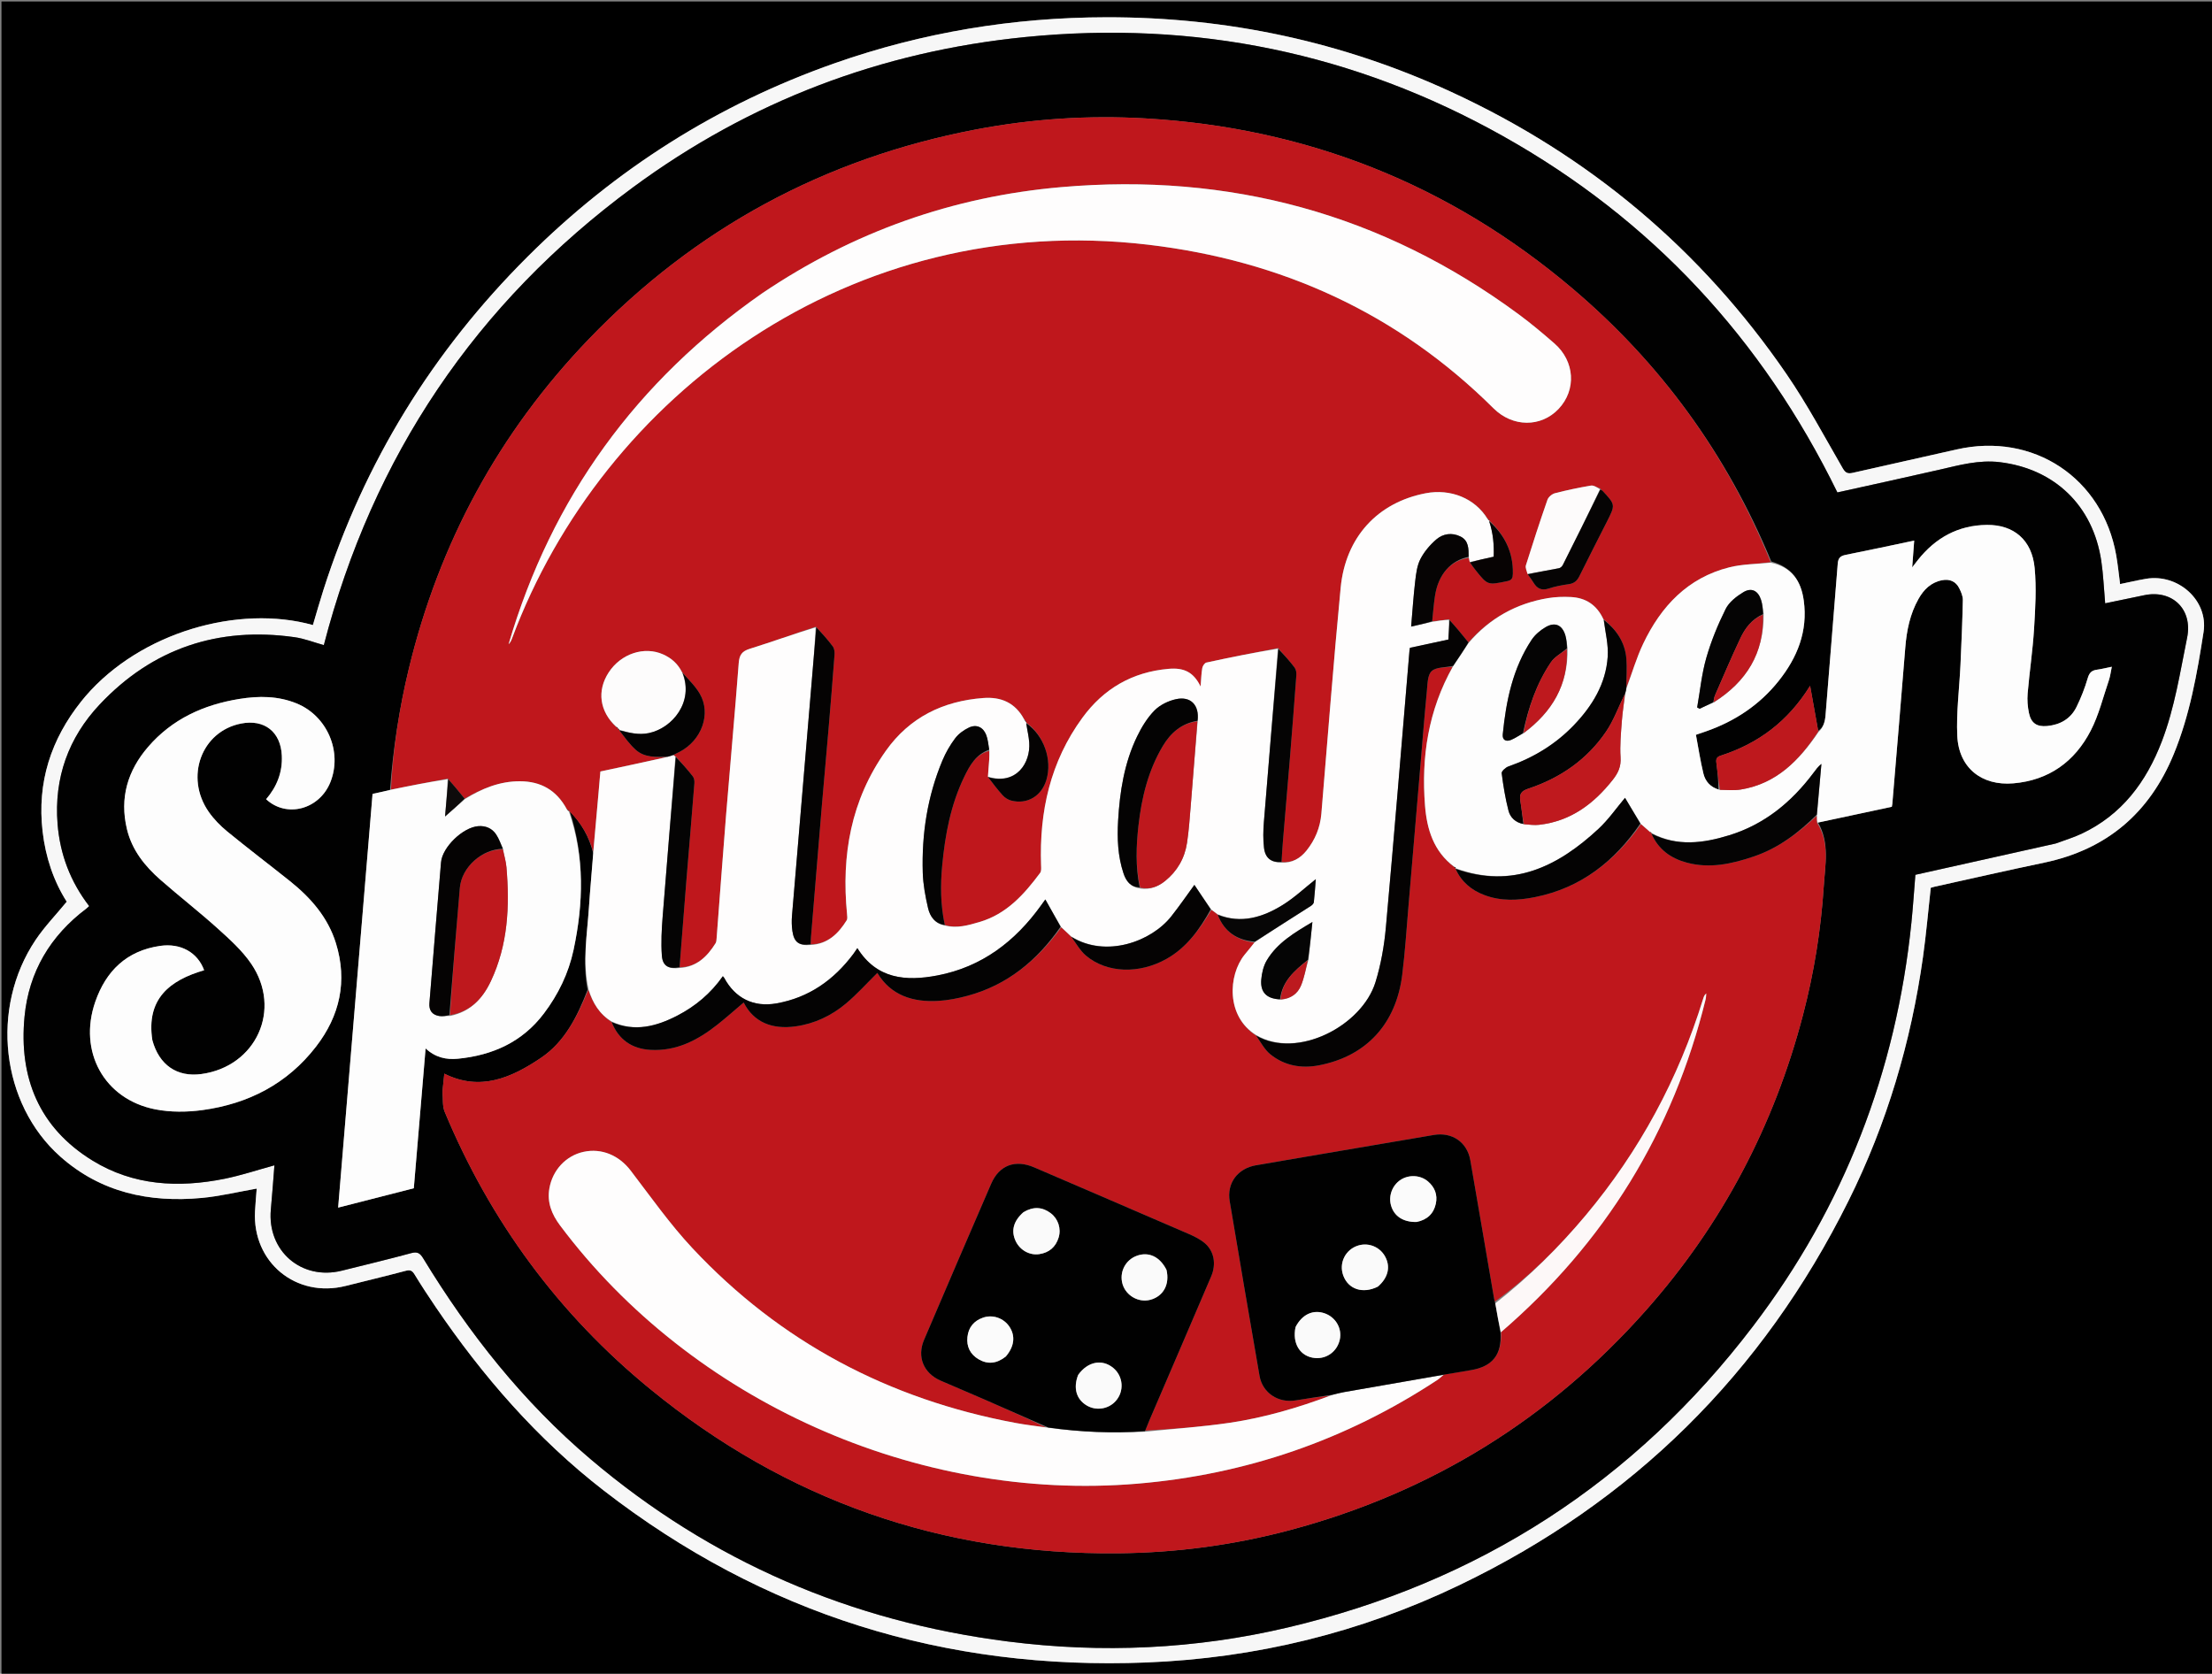 <svg version="1.1" id="Layer_1" xmlns="http://www.w3.org/2000/svg" xmlns:xlink="http://www.w3.org/1999/xlink" x="0px" y="0px"
	 width="100%" viewBox="0 0 1500 1135" enable-background="new 0 0 1500 1135" xml:space="preserve">
<rect x="0" y="0" width="1500" height="1135" fill="#808080" stroke="none"/>
<path fill="#000000" opacity="1" stroke="none" 
	d="
M1,408 
	C1,272 1,136.5 1,1 
	C501,1 1001,1 1501,1 
	C1501,379.333 1501,757.667 1501,1136 
	C1001,1136 501,1136 1,1136 
	C1,893.5 1,651 1,408 
M57.825,472.32 
	C56.976,473.345 56.11,474.358 55.278,475.397 
	C34.543,501.312 25.034,530.578 28.887,563.832 
	C30.908,581.279 36.357,597.548 45.26,611.476 
	C37.925,620.402 30.214,628.361 24.139,637.416 
	C-6.822,683.56 0.628,748.553 40.893,784.323 
	C68.331,808.697 101.246,815.668 136.772,812.37 
	C149.237,811.213 161.531,808.215 174.079,806.026 
	C173.711,810.879 173.202,816.168 172.924,821.47 
	C171.116,856.05 200.799,880.457 234.364,872.041 
	C247.929,868.639 261.531,865.379 275.048,861.8 
	C277.979,861.024 279.429,861.466 281.037,864.097 
	C285.637,871.623 290.471,879.014 295.429,886.311 
	C327.374,933.327 364.351,975.893 409.395,1010.768 
	C517.74,1094.656 640.888,1132.834 777.526,1127.387 
	C851.618,1124.433 922.509,1107.135 989.401,1075.04 
	C1107.227,1018.507 1195.262,931.427 1253.468,814.4 
	C1279.495,762.071 1295.932,706.695 1304.03,648.862 
	C1306.196,633.391 1307.538,617.804 1309.284,602.039 
	C1310.081,601.811 1311.011,601.489 1311.966,601.279 
	C1336.676,595.834 1361.345,590.191 1386.111,585.011 
	C1428.611,576.12 1457.657,551.351 1474.064,511.396 
	C1484.977,484.821 1489.914,456.693 1494.275,428.591 
	C1497.605,407.131 1477,388.859 1455.326,392.49 
	C1449.447,393.475 1443.636,394.863 1437.677,396.091 
	C1436.784,389.373 1436.162,382.946 1435.051,376.605 
	C1425.838,324.065 1378.76,292.926 1326.761,304.808 
	C1303.389,310.149 1279.964,315.255 1256.592,320.596 
	C1253.265,321.357 1251.575,321.01 1249.602,317.595 
	C1237.203,296.132 1225.494,274.15 1211.504,253.747 
	C1153.452,169.088 1077.398,105.347 984.215,62.376 
	C910.093,28.194 832.04,11.585 750.349,11.709 
	C687.14,11.804 625.683,21.934 566.085,42.863 
	C486.707,70.736 417.336,114.67 357.779,174.064 
	C293.403,238.262 246.994,313.5 219.285,400.167 
	C216.771,408.028 214.542,415.981 212.186,423.874 
	C161.792,409.79 95.364,428.743 57.825,472.32 
z"/>
<path fill="#F7F7F7" opacity="1" stroke="none" 
	d="
M58.049,472.045 
	C95.364,428.743 161.792,409.79 212.186,423.874 
	C214.542,415.981 216.771,408.028 219.285,400.167 
	C246.994,313.5 293.403,238.262 357.779,174.064 
	C417.336,114.67 486.707,70.736 566.085,42.863 
	C625.683,21.934 687.14,11.804 750.349,11.709 
	C832.04,11.585 910.093,28.194 984.215,62.376 
	C1077.398,105.347 1153.452,169.088 1211.504,253.747 
	C1225.494,274.15 1237.203,296.132 1249.602,317.595 
	C1251.575,321.01 1253.265,321.357 1256.592,320.596 
	C1279.964,315.255 1303.389,310.149 1326.761,304.808 
	C1378.76,292.926 1425.838,324.065 1435.051,376.605 
	C1436.162,382.946 1436.784,389.373 1437.677,396.091 
	C1443.636,394.863 1449.447,393.475 1455.326,392.49 
	C1477,388.859 1497.605,407.131 1494.275,428.591 
	C1489.914,456.693 1484.977,484.821 1474.064,511.396 
	C1457.657,551.351 1428.611,576.12 1386.111,585.011 
	C1361.345,590.191 1336.676,595.834 1311.966,601.279 
	C1311.011,601.489 1310.081,601.811 1309.284,602.039 
	C1307.538,617.804 1306.196,633.391 1304.03,648.862 
	C1295.932,706.695 1279.495,762.071 1253.468,814.4 
	C1195.262,931.427 1107.227,1018.507 989.401,1075.04 
	C922.509,1107.135 851.618,1124.433 777.526,1127.387 
	C640.888,1132.834 517.74,1094.656 409.395,1010.768 
	C364.351,975.893 327.374,933.327 295.429,886.311 
	C290.471,879.014 285.637,871.623 281.037,864.097 
	C279.429,861.466 277.979,861.024 275.048,861.8 
	C261.531,865.379 247.929,868.639 234.364,872.041 
	C200.799,880.457 171.116,856.05 172.924,821.47 
	C173.202,816.168 173.711,810.879 174.079,806.026 
	C161.531,808.215 149.237,811.213 136.772,812.37 
	C101.246,815.668 68.331,808.697 40.893,784.323 
	C0.628,748.553 -6.822,683.56 24.139,637.416 
	C30.214,628.361 37.925,620.402 45.26,611.476 
	C36.357,597.548 30.908,581.279 28.887,563.832 
	C25.034,530.578 34.543,501.312 55.278,475.397 
	C56.11,474.358 56.976,473.345 58.049,472.045 
M1394.271,571.95 
	C1400.026,569.791 1405.959,568.011 1411.505,565.407 
	C1438.903,552.544 1455.486,530.215 1466.028,502.615 
	C1474.699,479.913 1478.329,456.003 1483.137,432.376 
	C1487.038,413.205 1473.069,399.585 1453.886,403.668 
	C1445.02,405.555 1436.135,407.358 1427.558,409.137 
	C1426.675,399.208 1426.305,389.714 1424.916,380.372 
	C1419.35,342.96 1393.35,317.895 1356.046,313.402 
	C1341.96,311.706 1328.635,315.429 1315.157,318.525 
	C1292.153,323.809 1269.082,328.799 1245.969,333.928 
	C1195.04,229.82 1119.941,148.787 1019.222,92.308 
	C918.506,35.831 810.218,13.667 695.347,25.115 
	C597.439,34.872 508.35,68.715 429.14,127.118 
	C322.548,205.71 252.763,309.544 219.593,437.478 
	C212.848,435.608 206.402,433.034 199.727,432.095 
	C147.962,424.815 103.402,439.68 67.564,477.767 
	C46.436,500.22 36.565,527.575 39.039,558.745 
	C40.674,579.335 47.755,597.94 60.483,614.46 
	C59.772,615.112 59.215,615.716 58.569,616.202 
	C34.094,634.601 19.542,659.099 16.639,689.422 
	C12.686,730.722 26.446,764.743 62.774,787.047 
	C90.49,804.064 121.011,805.649 152.142,799.396 
	C163.491,797.117 174.55,793.397 186.093,790.239 
	C185.309,800.025 184.616,810.096 183.676,820.143 
	C181.038,848.32 204.465,868.541 231.873,861.671 
	C247.529,857.746 263.243,854.036 278.81,849.789 
	C283.078,848.624 284.863,849.828 286.976,853.302 
	C317.994,904.305 354.727,950.687 400.359,989.41 
	C482.298,1058.942 577.059,1099.614 683.541,1113.157 
	C747.312,1121.268 810.676,1118.387 873.214,1103.658 
	C1002.727,1073.154 1108.322,1005.048 1188.915,899.141 
	C1250.457,818.269 1285.84,726.767 1296.169,625.639 
	C1297.265,614.904 1297.961,604.128 1298.854,593.232 
	C1300.769,592.807 1302.543,592.415 1304.317,592.019 
	C1334.038,585.389 1363.76,578.757 1394.271,571.95 
z"/>
<path fill="#010101" opacity="1" stroke="none" 
	d="
M1393.876,572.038 
	C1363.76,578.757 1334.038,585.389 1304.317,592.019 
	C1302.543,592.415 1300.769,592.807 1298.854,593.232 
	C1297.961,604.128 1297.265,614.904 1296.169,625.639 
	C1285.84,726.767 1250.457,818.269 1188.915,899.141 
	C1108.322,1005.048 1002.727,1073.154 873.214,1103.658 
	C810.676,1118.387 747.312,1121.268 683.541,1113.157 
	C577.059,1099.614 482.298,1058.942 400.359,989.41 
	C354.727,950.687 317.994,904.305 286.976,853.302 
	C284.863,849.828 283.078,848.624 278.81,849.789 
	C263.243,854.036 247.529,857.746 231.873,861.671 
	C204.465,868.541 181.038,848.32 183.676,820.143 
	C184.616,810.096 185.309,800.025 186.093,790.239 
	C174.55,793.397 163.491,797.117 152.142,799.396 
	C121.011,805.649 90.49,804.064 62.774,787.047 
	C26.446,764.743 12.686,730.722 16.639,689.422 
	C19.542,659.099 34.094,634.601 58.569,616.202 
	C59.215,615.716 59.772,615.112 60.483,614.46 
	C47.755,597.94 40.674,579.335 39.039,558.745 
	C36.565,527.575 46.436,500.22 67.564,477.767 
	C103.402,439.68 147.962,424.815 199.727,432.095 
	C206.402,433.034 212.848,435.608 219.593,437.478 
	C252.763,309.544 322.548,205.71 429.14,127.118 
	C508.35,68.715 597.439,34.872 695.347,25.115 
	C810.218,13.667 918.506,35.831 1019.222,92.308 
	C1119.941,148.787 1195.04,229.82 1245.969,333.928 
	C1269.082,328.799 1292.153,323.809 1315.157,318.525 
	C1328.635,315.429 1341.96,311.706 1356.046,313.402 
	C1393.35,317.895 1419.35,342.96 1424.916,380.372 
	C1426.305,389.714 1426.675,399.208 1427.558,409.137 
	C1436.135,407.358 1445.02,405.555 1453.886,403.668 
	C1473.069,399.585 1487.038,413.205 1483.137,432.376 
	C1478.329,456.003 1474.699,479.913 1466.028,502.615 
	C1455.486,530.215 1438.903,552.544 1411.505,565.407 
	C1405.959,568.011 1400.026,569.791 1393.876,572.038 
M1165.265,535.333 
	C1159.712,533.807 1156.378,529.755 1155.122,524.595 
	C1153.017,515.95 1151.7,507.112 1150.04,498.295 
	C1153.024,497.276 1154.898,496.647 1156.765,495.997 
	C1176.381,489.167 1193.135,478.087 1206.118,461.802 
	C1218.799,445.896 1226.021,428.13 1223.161,407.246 
	C1221.338,393.933 1215.063,384.567 1201.136,380.744 
	C1171.049,308.157 1126.132,246.273 1066.187,195.547 
	C982.669,124.874 885.96,86.634 776.821,80.302 
	C738.141,78.058 699.605,80.558 661.454,87.868 
	C558.999,107.5 471.494,154.852 399.242,230.005 
	C338.315,293.379 297.833,368.126 277.218,453.579 
	C270.727,480.484 266.573,507.769 264.468,535.799 
	C260.594,536.641 256.721,537.483 252.635,538.372 
	C244.858,631.874 237.101,725.127 229.299,818.925 
	C246.811,814.444 263.77,810.103 280.612,805.793 
	C283.293,774.01 285.92,742.862 288.61,710.966 
	C295.266,717.178 302.674,718.731 310.533,717.958 
	C334.08,715.643 354.227,706.597 368.82,687.286 
	C378.579,674.372 385.56,659.987 388.938,644.165 
	C395.676,612.602 396.507,581.135 386.364,550.187 
	C394.044,558.006 399.48,567.118 402.328,578.752 
	C401.328,591.018 400.174,603.274 399.362,615.553 
	C398.147,633.915 394.85,652.277 398.457,671.24 
	C391.527,689.179 383.083,706.48 366.703,717.485 
	C346.853,730.821 325.696,740.301 301.293,728.086 
	C300.972,731.182 300.591,734.789 300.227,738.398 
	C300.144,739.227 300.005,740.071 300.081,740.89 
	C300.493,745.284 299.941,750.099 301.568,753.999 
	C332.484,828.123 378.771,891.12 440.891,941.944 
	C533.074,1017.365 639.006,1054.503 758.258,1053.34 
	C797.92,1052.953 836.92,1047.739 875.196,1037.496 
	C970.501,1011.99 1050.928,962.226 1116.33,888.382 
	C1167.826,830.239 1203.022,763.321 1222.652,688.225 
	C1230.118,659.661 1234.811,630.58 1236.715,601.133 
	C1237.656,586.579 1240.834,571.548 1232.873,557.819 
	C1249.585,554.242 1266.298,550.666 1282.879,547.117 
	C1283.052,546.14 1283.177,545.66 1283.218,545.172 
	C1286.171,509.807 1289.193,474.449 1292.019,439.075 
	C1292.946,427.479 1295.227,416.336 1300.99,406.114 
	C1304.56,399.78 1309.405,394.967 1316.87,393.487 
	C1322.034,392.464 1326.26,394.214 1328.588,398.887 
	C1329.827,401.374 1331.096,404.242 1331.041,406.911 
	C1330.74,421.527 1330.114,436.138 1329.444,450.743 
	C1328.704,466.861 1326.528,483.029 1327.273,499.069 
	C1328.277,520.704 1343.824,533.041 1365.317,531.21 
	C1389.429,529.155 1406.921,516.464 1417.759,495.477 
	C1423.264,484.817 1426.158,472.795 1430.066,461.332 
	C1431.038,458.484 1431.365,455.416 1432.049,452.157 
	C1428.161,452.943 1425.084,453.73 1421.958,454.154 
	C1418.44,454.63 1416.797,456.201 1415.732,459.862 
	C1413.793,466.53 1411.217,473.093 1408.16,479.334 
	C1404.192,487.439 1397.109,491.508 1388.177,492.341 
	C1381.278,492.984 1377.346,490.479 1375.881,483.565 
	C1374.962,479.229 1374.61,474.604 1374.989,470.193 
	C1376.244,455.593 1378.437,441.062 1379.334,426.447 
	C1380.178,412.703 1381.028,398.773 1379.729,385.129 
	C1377.921,366.137 1365.542,355.775 1347.358,355.962 
	C1327.893,356.163 1312.502,364.676 1300.538,379.774 
	C1299.491,381.095 1298.477,382.44 1296.701,384.74 
	C1297.212,377.901 1297.618,372.464 1298.056,366.592 
	C1282.251,369.912 1266.983,373.221 1251.661,376.26 
	C1248.043,376.977 1246.51,378.322 1246.207,382.241 
	C1243.566,416.46 1240.625,450.656 1237.947,484.872 
	C1237.592,489.405 1236.532,493.323 1232.931,495.577 
	C1231.182,485.81 1229.432,476.043 1227.466,465.065 
	C1212.502,489.23 1192.265,504.243 1166.852,512.431 
	C1164.19,513.289 1163.573,514.637 1163.887,517.114 
	C1164.658,523.195 1165.316,529.289 1165.265,535.333 
M103.219,704.999 
	C99.046,677.452 114.938,664.78 138.425,657.961 
	C133.994,645.799 122.456,639.424 108.57,641.442 
	C85.888,644.738 71.849,658.424 64.59,679.381 
	C52.913,713.096 70.635,745.422 105.183,752.262 
	C115.58,754.32 126.857,754.22 137.41,752.772 
	C168.434,748.517 194.835,734.945 214.276,709.792 
	C230.485,688.82 235.723,665.303 227.805,639.655 
	C222.353,621.997 210.603,608.672 196.422,597.362 
	C182.363,586.149 168.033,575.27 154.122,563.878 
	C149.404,560.013 144.961,555.476 141.494,550.481 
	C125.134,526.913 136.644,495.926 163.435,490.666 
	C179.292,487.553 190.351,496.253 191.11,512.359 
	C191.646,523.726 187.737,533.505 180.456,541.982 
	C194.362,554.908 216.567,548.903 223.997,530.509 
	C232.333,509.872 221.93,485.505 201.144,477.018 
	C188.525,471.865 175.469,471.847 162.301,473.978 
	C138.057,477.9 116.713,487.605 100.422,506.507 
	C86.538,522.615 81.021,541.103 86.075,562.239 
	C89.488,576.514 98.204,587.327 108.86,596.674 
	C121.628,607.874 135.069,618.317 147.677,629.688 
	C155.799,637.014 164.2,644.562 170.304,653.495 
	C191.503,684.52 173.684,723.293 136.543,728.348 
	C120.086,730.588 107.858,722.268 103.219,704.999 
z"/>
<path fill="#BF171C" opacity="1" stroke="none" 
	d="
M265.107,535.435 
	C266.573,507.769 270.727,480.484 277.218,453.579 
	C297.833,368.126 338.315,293.379 399.242,230.005 
	C471.494,154.852 558.999,107.5 661.454,87.868 
	C699.605,80.558 738.141,78.058 776.821,80.302 
	C885.96,86.634 982.669,124.874 1066.187,195.547 
	C1126.132,246.273 1171.049,308.157 1200.696,381.161 
	C1191.063,382.56 1181.608,382.492 1172.729,384.719 
	C1144.496,391.803 1126.393,411.106 1114.296,436.487 
	C1109.682,446.169 1106.682,456.62 1102.871,466.199 
	C1102.859,459.425 1103.351,453.14 1102.89,446.926 
	C1102.049,435.612 1096.087,426.966 1087.244,419.738 
	C1082.766,410.087 1075.229,405.346 1065.138,404.86 
	C1060.041,404.614 1054.817,404.769 1049.792,405.601 
	C1028.216,409.176 1010.186,419.253 995.783,435.64 
	C991.429,430.246 987.226,425.145 982.611,419.935 
	C978.533,420.446 974.868,421.068 971.202,421.3 
	C971.816,415.32 972.236,409.699 973.08,404.144 
	C975.292,389.596 983.664,380.101 995.942,378.338 
	C996.267,379.463 996.483,380.281 996.815,381.43 
	C998.126,383.347 999.287,384.961 1000.523,386.516 
	C1008.842,396.979 1008.82,396.845 1022.057,394.102 
	C1025.296,393.431 1025.832,391.972 1025.894,389.051 
	C1026.203,374.478 1020.352,362.736 1009.937,353 
	C1009.994,352.997 1009.998,353.112 1009.869,352.861 
	C1009.479,352.331 1009.219,352.054 1008.679,351.607 
	C1000.25,337.953 983.725,331.235 966.739,334.501 
	C934.258,340.747 912.44,364.153 909.134,398.541 
	C904.227,449.582 900.33,500.721 896.041,551.821 
	C895.25,561.244 891.772,569.605 885.919,576.878 
	C881.685,582.139 876.145,585.348 869.041,584.513 
	C869.344,579.59 869.598,575.107 869.97,570.635 
	C871.513,552.068 873.134,533.508 874.648,514.939 
	C876.202,495.87 877.704,476.796 879.096,457.715 
	C879.218,456.042 878.831,453.93 877.855,452.652 
	C874.431,448.172 870.646,443.969 866.697,439.468 
	C850.276,442.576 834.14,445.81 818.062,449.311 
	C816.881,449.568 815.515,451.643 815.275,453.05 
	C814.626,456.85 814.539,460.746 814.154,465.538 
	C809.427,455.951 803.139,452.632 792.421,453.567 
	C767.905,455.706 748.476,466.927 734.001,486.727 
	C712.21,516.534 704.727,550.38 705.974,586.671 
	C706.035,588.431 706.269,590.675 705.357,591.902 
	C694.511,606.486 682.603,619.848 664.261,625.23 
	C656.573,627.486 648.896,629.748 640.685,627.265 
	C637.751,613.623 637.672,600.234 638.941,586.777 
	C640.9,566.006 644.709,545.682 653.889,526.739 
	C657.603,519.077 661.757,511.609 670.834,509.219 
	C670.901,511.484 670.929,513.306 670.808,515.117 
	C670.55,518.977 670.215,522.831 670.041,527.02 
	C673.405,531.374 676.479,535.542 679.952,539.345 
	C681.418,540.951 683.584,542.341 685.676,542.882 
	C696.581,545.704 706.288,539.886 709.589,528.848 
	C713.684,515.159 707.867,498.648 695.947,490.019 
	C695.983,490.015 695.973,490.088 695.976,489.76 
	C695.588,488.93 695.197,488.427 694.533,487.746 
	C688.455,476.36 678.625,472.455 666.794,473.348 
	C639.471,475.409 616.801,486.432 600.661,509.218 
	C577.045,542.558 570.482,579.972 574.396,619.868 
	C574.534,621.28 574.794,623.049 574.131,624.113 
	C568.46,633.221 561.253,640.236 549.71,640.361 
	C549.778,638.578 549.8,637.244 549.909,635.917 
	C552.336,606.409 554.741,576.898 557.219,547.394 
	C558.695,529.827 560.329,512.273 561.821,494.706 
	C563.256,477.802 564.649,460.893 565.915,443.975 
	C566.053,442.131 565.792,439.799 564.756,438.409 
	C561.292,433.759 557.391,429.434 553.231,424.963 
	C538.02,430.001 523.315,435.319 508.406,439.983 
	C503.124,441.635 501.363,444.138 500.944,449.644 
	C498.329,484.011 495.167,518.336 492.369,552.69 
	C490.1,580.567 488.092,608.465 485.943,636.352 
	C485.856,637.479 485.792,638.767 485.225,639.672 
	C479.527,648.777 472.343,655.793 460.814,655.927 
	C462.37,635.89 463.886,616.34 465.478,596.798 
	C467.261,574.934 469.14,553.079 470.875,531.212 
	C470.997,529.678 470.752,527.707 469.866,526.573 
	C466.201,521.879 462.224,517.428 458.065,512.746 
	C457.363,512.435 456.958,512.266 456.841,511.837 
	C458.33,511.026 459.557,510.522 460.731,509.916 
	C475.852,502.106 482.446,483.988 474.518,470.433 
	C471.401,465.104 466.718,460.69 462.487,455.674 
	C459.595,449.973 455.235,446.286 449.769,443.809 
	C436.965,438.008 421.089,443.246 412.768,455.99 
	C404.651,468.421 406.589,482.499 417.936,493.075 
	C418.393,493.584 418.743,493.783 419.057,493.983 
	C419.019,493.982 419.03,493.909 419.011,494.231 
	C419.354,494.696 419.717,494.839 420.045,494.987 
	C420.011,494.991 420.031,494.924 419.938,495.277 
	C423.502,499.878 426.801,504.517 430.902,508.283 
	C437.044,513.923 444.947,513.421 452.3,513.351 
	C437.043,516.79 422.115,519.977 407.133,523.176 
	C406.708,528.084 406.335,532.554 405.932,537.022 
	C404.71,550.604 403.476,564.186 402.247,577.767 
	C399.48,567.118 394.044,558.006 386.091,550.112 
	C385.819,550.037 385.948,550.165 385.868,549.834 
	C385.386,549.307 384.984,549.11 384.345,548.699 
	C377.431,535.752 366.673,529.835 352.528,529.799 
	C338.797,529.764 326.657,534.795 315.059,541.6 
	C311.282,536.89 307.662,532.482 303.627,527.971 
	C290.51,530.392 277.808,532.913 265.107,535.435 
M1036.217,389.724 
	C1037.443,391.499 1038.765,393.215 1039.874,395.061 
	C1042.317,399.124 1045.368,400.728 1050.257,399.094 
	C1054.642,397.628 1059.284,396.789 1063.879,396.133 
	C1067.419,395.627 1069.436,393.922 1070.986,390.782 
	C1077.095,378.403 1083.411,366.126 1089.651,353.812 
	C1095.49,342.29 1095.494,342.287 1086.764,332.912 
	C1086.318,332.433 1085.722,332.095 1084.816,331.051 
	C1082.798,330.42 1080.643,328.982 1078.788,329.299 
	C1070.613,330.696 1062.47,332.387 1054.444,334.468 
	C1052.449,334.985 1050.008,337.035 1049.348,338.93 
	C1044.218,353.657 1039.385,368.491 1034.732,383.377 
	C1034.212,385.041 1035.391,387.235 1036.217,389.724 
M516.566,199.074 
	C431.638,258.35 374.08,337.407 344.887,436.873 
	C346.104,435.707 346.749,434.204 347.321,432.673 
	C408.724,268.232 577.141,142.181 778.546,165.937 
	C868.968,176.602 947.78,212.336 1012.798,276.914 
	C1025.762,289.791 1044.982,289.931 1056.93,277.282 
	C1069.079,264.422 1067.978,245.031 1054.097,232.914 
	C1046.196,226.017 1038.131,219.252 1029.695,213.031 
	C937.342,144.921 833.641,117.001 719.719,126.891 
	C646.129,133.279 578.481,157.247 516.566,199.074 
z"/>
<path fill="#BF171C" opacity="1" stroke="none" 
	d="
M1232.112,557.925 
	C1240.834,571.548 1237.656,586.579 1236.715,601.133 
	C1234.811,630.58 1230.118,659.661 1222.652,688.225 
	C1203.022,763.321 1167.826,830.239 1116.33,888.382 
	C1050.928,962.226 970.501,1011.99 875.196,1037.496 
	C836.92,1047.739 797.92,1052.953 758.258,1053.34 
	C639.006,1054.503 533.074,1017.365 440.891,941.944 
	C378.771,891.12 332.484,828.123 301.568,753.999 
	C299.941,750.099 300.493,745.284 300.081,740.89 
	C300.005,740.071 300.144,739.227 300.227,738.398 
	C300.591,734.789 300.972,731.182 301.293,728.086 
	C325.696,740.301 346.853,730.821 366.703,717.485 
	C383.083,706.48 391.527,689.179 398.904,671.296 
	C401.991,680.289 406.598,687.806 414.773,693.124 
	C419.579,705.2 428.655,711.206 440.933,711.951 
	C458.576,713.021 473.215,705.358 486.568,694.784 
	C492.751,689.888 498.638,684.62 504.31,679.816 
	C511.075,693.242 523.586,698.266 539.584,696.007 
	C552.453,694.19 563.879,688.743 573.689,680.501 
	C581.229,674.168 587.855,666.746 594.937,659.76 
	C604.044,674.96 618.972,679.787 636.33,678.739 
	C642.914,678.341 649.544,677.042 655.932,675.329 
	C683.063,668.051 703.376,651.313 719.644,628.897 
	C722.07,631.027 724.2,633.011 726.446,635.297 
	C729.793,639.772 732.428,644.649 736.364,647.994 
	C750.523,660.027 772.672,660.648 791.138,650.197 
	C804.838,642.444 813.536,630.184 821.49,617.049 
	C823.078,618.078 824.37,619.033 825.763,620.351 
	C830.313,632.036 838.956,637.616 850.671,639.206 
	C848.363,642.193 846.079,644.817 843.907,647.53 
	C832.893,661.293 831.242,689.134 851.785,702.273 
	C854.974,706.817 857.505,711.777 861.46,714.974 
	C871.055,722.731 882.542,724.731 894.494,722.42 
	C926.552,716.223 946.742,694.355 950.889,660.97 
	C952.856,645.138 953.851,629.184 955.214,613.279 
	C957.841,582.626 960.412,551.969 963.014,521.315 
	C964.505,503.749 965.891,486.174 967.589,468.628 
	C968.044,463.922 967.993,457.683 970.847,455.092 
	C974.003,452.227 980.228,452.741 985.053,452.146 
	C968.498,481.729 963.741,513.38 966.329,546.307 
	C967.59,562.358 972.156,577.346 986.103,587.964 
	C986.531,588.49 986.853,588.71 987.122,588.922 
	C987.07,588.913 987.116,588.817 987.045,589.179 
	C991.058,598.106 997.835,603.668 1006.575,606.97 
	C1017.883,611.24 1029.438,610.67 1040.994,608.349 
	C1071.95,602.131 1094.847,584.216 1112.798,558.932 
	C1115.052,560.798 1117.023,562.522 1119.16,564.397 
	C1119.512,564.8 1119.758,564.958 1120.031,565.018 
	C1119.997,565.014 1120.004,564.946 1119.887,565.305 
	C1124.57,576.1 1133.022,582.065 1143.81,584.971 
	C1159.465,589.187 1174.521,585.82 1189.322,580.789 
	C1205.908,575.151 1219.546,564.898 1231.997,553.218 
	C1232.081,555.069 1232.097,556.497 1232.112,557.925 
M1013.701,882.663 
	C1013.528,882.022 1013.3,881.389 1013.188,880.737 
	C1007.815,849.444 1002.502,818.141 997.062,786.86 
	C994.912,774.496 984.654,767.546 972.248,769.669 
	C947.834,773.847 923.412,777.971 898.995,782.128 
	C883.263,784.806 867.532,787.483 851.806,790.196 
	C839.288,792.356 831.818,802.243 833.887,814.58 
	C840.513,854.091 847.265,893.582 854.126,933.053 
	C856.139,944.629 866.901,951.621 878.634,949.646 
	C886.651,948.296 894.707,947.18 902.144,946.498 
	C879.946,954.761 857.236,961.392 833.825,964.852 
	C814.773,967.667 795.493,968.939 776.575,970.144 
	C777.586,967.682 778.562,965.205 779.612,962.759 
	C793.527,930.346 807.5,897.958 821.34,865.513 
	C824.878,857.219 823.32,848.45 817.005,843.053 
	C813.796,840.311 809.757,838.367 805.831,836.666 
	C771.022,821.585 736.148,806.655 701.308,791.645 
	C688.524,786.138 677.637,790.063 672.15,802.72 
	C656.862,837.984 641.694,873.3 626.604,908.649 
	C621.695,920.151 626.318,931.23 637.814,936.239 
	C647.728,940.559 657.709,944.728 667.618,949.058 
	C681.933,955.314 696.21,961.655 709.596,968.104 
	C702.518,967.048 695.397,966.217 688.367,964.9 
	C602.758,948.865 529.208,910.184 469.576,846.473 
	C454.282,830.135 441.282,811.613 427.639,793.78 
	C419.811,783.548 408.042,778.417 395.689,781.121 
	C383.837,783.716 374.725,793.379 372.551,805.88 
	C370.9,815.374 374.115,823.433 379.766,830.985 
	C468.875,950.075 621.698,1018.649 771.132,1006.143 
	C844.882,999.971 912.813,976.531 974.692,935.806 
	C976.18,934.827 977.445,933.507 979.361,932.075 
	C985.429,931.093 991.503,930.144 997.564,929.123 
	C1012.11,926.673 1018.476,918.587 1017.938,903.205 
	C1088.257,842.848 1134.506,767.686 1156.619,677.689 
	C1156.936,676.398 1156.906,675.022 1157.039,673.686 
	C1155.773,674.735 1155.361,675.94 1154.986,677.157 
	C1138.258,731.474 1111.806,780.541 1075.317,824.123 
	C1056.98,846.023 1036.726,865.999 1013.701,882.663 
z"/>
<path fill="#FEFDFD" opacity="1" stroke="none" 
	d="
M851.773,701.887 
	C831.242,689.134 832.893,661.293 843.907,647.53 
	C846.079,644.817 848.363,642.193 850.866,638.921 
	C863.742,630.334 876.357,622.371 888.926,614.337 
	C889.796,613.781 890.831,612.752 890.931,611.848 
	C891.53,606.472 891.876,601.069 892.264,596.199 
	C884.791,602.101 877.78,608.772 869.722,613.748 
	C856.172,622.116 841.571,626.596 825.663,619.988 
	C824.37,619.033 823.078,618.078 821.328,616.743 
	C817.082,610.718 813.294,605.072 809.937,600.07 
	C805.209,606.537 799.969,614.19 794.232,621.45 
	C780.785,638.466 750.06,649.858 726.331,634.996 
	C724.2,633.011 722.07,631.027 719.507,628.577 
	C715.688,622.087 712.302,616.061 708.906,610.019 
	C709.272,609.816 708.896,609.906 708.716,610.144 
	C707.814,611.336 706.965,612.567 706.095,613.783 
	C688.47,638.39 665.819,655.75 635.565,661.506 
	C614.272,665.557 594.513,663.957 581.393,642.962 
	C580.469,644.311 579.67,645.569 578.782,646.759 
	C565.527,664.522 548.54,676.579 526.407,680.455 
	C510.947,683.163 498.479,676.874 491.084,663.094 
	C490.905,662.76 490.592,662.499 490.17,662.003 
	C481.994,673.675 471.551,682.396 459.29,688.732 
	C445.116,696.058 430.389,699.945 414.793,692.732 
	C406.598,687.806 401.991,680.289 399.148,671.017 
	C394.85,652.277 398.147,633.915 399.362,615.553 
	C400.174,603.274 401.328,591.018 402.288,578.26 
	C403.476,564.186 404.71,550.604 405.932,537.022 
	C406.335,532.554 406.708,528.084 407.133,523.176 
	C422.115,519.977 437.043,516.79 452.593,513.343 
	C454.328,512.754 455.44,512.425 456.553,512.097 
	C456.958,512.266 457.363,512.435 457.986,513.207 
	C455.241,549.624 452.181,585.431 449.385,621.258 
	C448.689,630.171 448.169,639.2 448.829,648.082 
	C449.354,655.154 453.474,657.32 460.808,656.419 
	C472.343,655.793 479.527,648.777 485.225,639.672 
	C485.792,638.767 485.856,637.479 485.943,636.352 
	C488.092,608.465 490.1,580.567 492.369,552.69 
	C495.167,518.336 498.329,484.011 500.944,449.644 
	C501.363,444.138 503.124,441.635 508.406,439.983 
	C523.315,435.319 538.02,430.001 553.126,425.414 
	C552.5,437.333 551.571,448.781 550.605,460.226 
	C546.081,513.801 541.526,567.373 537.065,620.953 
	C536.777,624.412 536.839,627.979 537.341,631.408 
	C538.458,639.046 541.891,641.499 549.706,640.813 
	C561.253,640.236 568.46,633.221 574.131,624.113 
	C574.794,623.049 574.534,621.28 574.396,619.868 
	C570.482,579.972 577.045,542.558 600.661,509.218 
	C616.801,486.432 639.471,475.409 666.794,473.348 
	C678.625,472.455 688.455,476.36 694.593,488.07 
	C695.276,489.078 695.624,489.583 695.973,490.088 
	C695.973,490.088 695.983,490.015 695.925,490.426 
	C696.581,495.072 697.645,499.284 697.946,503.549 
	C698.918,517.32 689.276,532.559 669.912,526.687 
	C670.215,522.831 670.55,518.977 670.808,515.117 
	C670.929,513.306 670.901,511.484 670.9,508.828 
	C670.185,504.754 669.936,501.351 668.743,498.32 
	C666.66,493.024 662.11,490.979 656.986,493.424 
	C653.507,495.085 650.014,497.613 647.722,500.653 
	C644.263,505.243 641.304,510.391 639.08,515.699 
	C628.894,539.999 624.972,565.532 625.744,591.731 
	C625.981,599.791 627.5,607.909 629.324,615.794 
	C630.668,621.602 634.12,626.427 640.766,627.626 
	C648.896,629.748 656.573,627.486 664.261,625.23 
	C682.603,619.848 694.511,606.486 705.357,591.902 
	C706.269,590.675 706.035,588.431 705.974,586.671 
	C704.727,550.38 712.21,516.534 734.001,486.727 
	C748.476,466.927 767.905,455.706 792.421,453.567 
	C803.139,452.632 809.427,455.951 814.154,465.538 
	C814.539,460.746 814.626,456.85 815.275,453.05 
	C815.515,451.643 816.881,449.568 818.062,449.311 
	C834.14,445.81 850.276,442.576 866.582,439.899 
	C863.508,479.538 860.188,518.55 857.055,557.578 
	C856.592,563.343 856.475,569.242 857.155,574.966 
	C857.99,582.003 862.145,585.038 869.046,584.958 
	C876.145,585.348 881.685,582.139 885.919,576.878 
	C891.772,569.605 895.25,561.244 896.041,551.821 
	C900.33,500.721 904.227,449.582 909.134,398.541 
	C912.44,364.153 934.258,340.747 966.739,334.501 
	C983.725,331.235 1000.25,337.953 1008.722,351.949 
	C1009.364,352.677 1009.681,352.895 1009.998,353.112 
	C1009.998,353.112 1009.994,352.997 1009.855,353.403 
	C1012.549,361.547 1013.207,369.521 1012.898,377.514 
	C1007.089,378.799 1001.894,379.949 996.7,381.099 
	C996.483,380.281 996.267,379.463 996.013,377.905 
	C995.888,371.944 995.955,366.536 990.331,363.797 
	C984.533,360.972 978.548,361.874 973.954,365.837 
	C969.685,369.52 965.774,374.136 963.205,379.115 
	C960.93,383.524 960.281,388.947 959.686,394.013 
	C958.494,404.158 957.83,414.365 956.917,424.908 
	C962.144,423.731 966.673,422.71 971.202,421.69 
	C974.868,421.068 978.533,420.446 982.552,420.367 
	C982.657,425.187 982.41,429.465 982.165,433.695 
	C973.07,435.652 964.507,437.495 956.098,439.304 
	C955.943,440.277 955.832,440.766 955.79,441.26 
	C950.51,503.826 945.44,566.41 939.785,628.942 
	C938.655,641.436 936.435,654.081 932.737,666.044 
	C923.59,695.626 879.887,718.513 851.773,701.887 
M868.774,677.84 
	C875.191,677.315 879.965,673.932 882.29,668.219 
	C884.508,662.769 885.533,656.833 887.413,650.36 
	C888.232,642.311 889.052,634.262 889.969,625.246 
	C877.741,632.508 866.158,639.329 859.051,651.212 
	C856.776,655.015 855.643,659.881 855.277,664.365 
	C854.568,673.075 859.055,677.347 868.774,677.84 
M773.518,602.572 
	C779.868,603.423 785.326,601.273 790.142,597.368 
	C798.369,590.697 803.365,581.974 804.932,571.591 
	C806.219,563.062 806.797,554.418 807.504,545.809 
	C809.052,526.933 810.482,508.047 812.201,488.413 
	C813.383,478.238 807.484,471.947 797.505,474.131 
	C792.257,475.279 786.587,478.028 782.878,481.796 
	C777.985,486.767 774.131,493.111 771.063,499.461 
	C762.38,517.43 759.345,536.846 758.207,556.569 
	C757.514,568.582 757.993,580.557 761.833,592.139 
	C763.62,597.53 766.632,601.642 773.518,602.572 
z"/>
<path fill="#FDFDFD" opacity="1" stroke="none" 
	d="
M985.997,587.659 
	C972.156,577.346 967.59,562.358 966.329,546.307 
	C963.741,513.38 968.498,481.729 985.297,451.947 
	C989.046,446.235 992.49,441.085 995.934,435.934 
	C1010.186,419.253 1028.216,409.176 1049.792,405.601 
	C1054.817,404.769 1060.041,404.614 1065.138,404.86 
	C1075.229,405.346 1082.766,410.087 1087.377,420.128 
	C1088.638,428.953 1090.769,437.237 1090.221,445.339 
	C1088.976,463.733 1079.755,478.766 1067.239,491.808 
	C1054.801,504.769 1039.85,513.832 1022.892,519.753 
	C1020.978,520.422 1018.145,522.999 1018.318,524.365 
	C1019.395,532.885 1020.805,541.415 1022.929,549.731 
	C1024.142,554.483 1027.791,557.838 1033.397,558.941 
	C1037.068,559.208 1040.411,559.707 1043.656,559.339 
	C1065.028,556.919 1080.716,545.212 1093.664,528.795 
	C1097.324,524.155 1099.349,519.778 1098.937,513.576 
	C1098.4,505.506 1099.189,497.32 1099.784,489.211 
	C1100.243,482.943 1101.281,476.716 1102.192,470.209 
	C1102.53,468.872 1102.739,467.796 1102.947,466.72 
	C1106.682,456.62 1109.682,446.169 1114.296,436.487 
	C1126.393,411.106 1144.496,391.803 1172.729,384.719 
	C1181.608,382.492 1191.063,382.56 1200.754,381.562 
	C1215.063,384.567 1221.338,393.933 1223.161,407.246 
	C1226.021,428.13 1218.799,445.896 1206.118,461.802 
	C1193.135,478.087 1176.381,489.167 1156.765,495.997 
	C1154.898,496.647 1153.024,497.276 1150.04,498.295 
	C1151.7,507.112 1153.017,515.95 1155.122,524.595 
	C1156.378,529.755 1159.712,533.807 1165.985,535.579 
	C1171.312,535.711 1176.006,536.127 1180.513,535.393 
	C1204.681,531.457 1220.142,515.574 1233.117,496.421 
	C1236.532,493.323 1237.592,489.405 1237.947,484.872 
	C1240.625,450.656 1243.566,416.46 1246.207,382.241 
	C1246.51,378.322 1248.043,376.977 1251.661,376.26 
	C1266.983,373.221 1282.251,369.912 1298.056,366.592 
	C1297.618,372.464 1297.212,377.901 1296.701,384.74 
	C1298.477,382.44 1299.491,381.095 1300.538,379.774 
	C1312.502,364.676 1327.893,356.163 1347.358,355.962 
	C1365.542,355.775 1377.921,366.137 1379.729,385.129 
	C1381.028,398.773 1380.178,412.703 1379.334,426.447 
	C1378.437,441.062 1376.244,455.593 1374.989,470.193 
	C1374.61,474.604 1374.962,479.229 1375.881,483.565 
	C1377.346,490.479 1381.278,492.984 1388.177,492.341 
	C1397.109,491.508 1404.192,487.439 1408.16,479.334 
	C1411.217,473.093 1413.793,466.53 1415.732,459.862 
	C1416.797,456.201 1418.44,454.63 1421.958,454.154 
	C1425.084,453.73 1428.161,452.943 1432.049,452.157 
	C1431.365,455.416 1431.038,458.484 1430.066,461.332 
	C1426.158,472.795 1423.264,484.817 1417.759,495.477 
	C1406.921,516.464 1389.429,529.155 1365.317,531.21 
	C1343.824,533.041 1328.277,520.704 1327.273,499.069 
	C1326.528,483.029 1328.704,466.861 1329.444,450.743 
	C1330.114,436.138 1330.74,421.527 1331.041,406.911 
	C1331.096,404.242 1329.827,401.374 1328.588,398.887 
	C1326.26,394.214 1322.034,392.464 1316.87,393.487 
	C1309.405,394.967 1304.56,399.78 1300.99,406.114 
	C1295.227,416.336 1292.946,427.479 1292.019,439.075 
	C1289.193,474.449 1286.171,509.807 1283.218,545.172 
	C1283.177,545.66 1283.052,546.14 1282.879,547.117 
	C1266.298,550.666 1249.585,554.242 1232.492,557.872 
	C1232.097,556.497 1232.081,555.069 1232.101,552.83 
	C1233.135,540.69 1234.133,529.36 1235.132,518.031 
	C1232.823,519.872 1231.339,521.992 1229.789,524.063 
	C1214.984,543.84 1196.672,558.968 1172.747,566.381 
	C1155.06,571.861 1137.345,574.178 1120.004,564.946 
	C1120.004,564.946 1119.997,565.014 1119.916,564.81 
	C1119.624,564.324 1119.344,564.204 1118.994,564.246 
	C1117.023,562.522 1115.052,560.798 1112.626,558.621 
	C1108.682,552.314 1105.193,546.461 1101.959,541.035 
	C1096.231,547.811 1090.79,555.734 1083.918,562.115 
	C1056.39,587.677 1025.703,602.862 987.116,588.817 
	C987.116,588.817 987.07,588.913 987.176,588.571 
	C986.853,588.04 986.425,587.849 985.997,587.659 
M1162.539,476.107 
	C1184.188,462.271 1196.288,443.072 1195.964,416.007 
	C1195.394,412.911 1195.159,409.705 1194.184,406.742 
	C1192.147,400.551 1187.724,398.249 1182.192,401.598 
	C1177.529,404.42 1172.513,408.32 1170.186,413.002 
	C1164.899,423.64 1160.321,434.809 1157.053,446.22 
	C1153.939,457.095 1152.852,468.551 1150.874,479.751 
	C1151.428,480.047 1151.982,480.343 1152.536,480.639 
	C1155.624,479.174 1158.712,477.709 1162.539,476.107 
M1033.487,497.031 
	C1052.472,482.765 1063.584,464.447 1062.955,439.196 
	C1062.488,436.418 1062.301,433.556 1061.5,430.877 
	C1059.386,423.803 1054.481,421.555 1048.096,425.306 
	C1044.481,427.43 1040.913,430.42 1038.62,433.879 
	C1025.779,453.253 1021.302,475.327 1019.045,497.986 
	C1018.664,501.812 1021.231,503.158 1024.576,501.795 
	C1027.453,500.623 1030.05,498.767 1033.487,497.031 
z"/>
<path fill="#FDFDFD" opacity="1" stroke="none" 
	d="
M264.787,535.617 
	C277.808,532.913 290.51,530.392 303.567,528.379 
	C303.231,536.992 302.538,545.096 301.804,553.688 
	C306.76,549.333 310.988,545.618 315.216,541.902 
	C326.657,534.795 338.797,529.764 352.528,529.799 
	C366.673,529.835 377.431,535.752 384.495,549.032 
	C385.236,549.774 385.592,549.97 385.948,550.165 
	C385.948,550.165 385.819,550.037 385.742,550.084 
	C396.507,581.135 395.676,612.602 388.938,644.165 
	C385.56,659.987 378.579,674.372 368.82,687.286 
	C354.227,706.597 334.08,715.643 310.533,717.958 
	C302.674,718.731 295.266,717.178 288.61,710.966 
	C285.92,742.862 283.293,774.01 280.612,805.793 
	C263.77,810.103 246.811,814.444 229.299,818.925 
	C237.101,725.127 244.858,631.874 252.635,538.372 
	C256.721,537.483 260.594,536.641 264.787,535.617 
M305.515,688.899 
	C318.906,686.044 327.242,677.252 332.838,665.396 
	C344.46,640.771 345.695,614.668 343.44,588.141 
	C343.092,584.05 341.823,580.037 340.997,575.242 
	C339.511,572.108 338.357,568.754 336.461,565.892 
	C333.693,561.714 329.419,559.89 324.401,560.239 
	C314.005,560.962 299.948,574.422 299.07,584.757 
	C296.364,616.58 293.794,648.414 291.197,680.247 
	C290.798,685.129 293.015,688.206 297.84,688.997 
	C300.07,689.362 302.433,688.907 305.515,688.899 
z"/>
<path fill="#FDFDFD" opacity="1" stroke="none" 
	d="
M103.319,705.405 
	C107.858,722.268 120.086,730.588 136.543,728.348 
	C173.684,723.293 191.503,684.52 170.304,653.495 
	C164.2,644.562 155.799,637.014 147.677,629.688 
	C135.069,618.317 121.628,607.874 108.86,596.674 
	C98.204,587.327 89.488,576.514 86.075,562.239 
	C81.021,541.103 86.538,522.615 100.422,506.507 
	C116.713,487.605 138.057,477.9 162.301,473.978 
	C175.469,471.847 188.525,471.865 201.144,477.018 
	C221.93,485.505 232.333,509.872 223.997,530.509 
	C216.567,548.903 194.362,554.908 180.456,541.982 
	C187.737,533.505 191.646,523.726 191.11,512.359 
	C190.351,496.253 179.292,487.553 163.435,490.666 
	C136.644,495.926 125.134,526.913 141.494,550.481 
	C144.961,555.476 149.404,560.013 154.122,563.878 
	C168.033,575.27 182.363,586.149 196.422,597.362 
	C210.603,608.672 222.353,621.997 227.805,639.655 
	C235.723,665.303 230.485,688.82 214.276,709.792 
	C194.835,734.945 168.434,748.517 137.41,752.772 
	C126.857,754.22 115.58,754.32 105.183,752.262 
	C70.635,745.422 52.913,713.096 64.59,679.381 
	C71.849,658.424 85.888,644.738 108.57,641.442 
	C122.456,639.424 133.994,645.799 138.425,657.961 
	C114.938,664.78 99.046,677.452 103.319,705.405 
z"/>
<path fill="#BE181D" opacity="1" stroke="none" 
	d="
M1233.024,495.999 
	C1220.142,515.574 1204.681,531.457 1180.513,535.393 
	C1176.006,536.127 1171.312,535.711 1166.362,535.602 
	C1165.316,529.289 1164.658,523.195 1163.887,517.114 
	C1163.573,514.637 1164.19,513.289 1166.852,512.431 
	C1192.265,504.243 1212.502,489.23 1227.466,465.065 
	C1229.432,476.043 1231.182,485.81 1233.024,495.999 
z"/>
<path fill="#FEFDFD" opacity="1" stroke="none" 
	d="
M516.869,198.881 
	C578.481,157.247 646.129,133.279 719.719,126.891 
	C833.641,117.001 937.342,144.921 1029.695,213.031 
	C1038.131,219.252 1046.196,226.017 1054.097,232.914 
	C1067.978,245.031 1069.079,264.422 1056.93,277.282 
	C1044.982,289.931 1025.762,289.791 1012.798,276.914 
	C947.78,212.336 868.968,176.602 778.546,165.937 
	C577.141,142.181 408.724,268.232 347.321,432.673 
	C346.749,434.204 346.104,435.707 344.887,436.873 
	C374.08,337.407 431.638,258.35 516.869,198.881 
z"/>
<path fill="#050303" opacity="1" stroke="none" 
	d="
M995.783,435.64 
	C992.49,441.085 989.046,446.235 985.36,451.585 
	C980.228,452.741 974.003,452.227 970.847,455.092 
	C967.993,457.683 968.044,463.922 967.589,468.628 
	C965.891,486.174 964.505,503.749 963.014,521.315 
	C960.412,551.969 957.841,582.626 955.214,613.279 
	C953.851,629.184 952.856,645.138 950.889,660.97 
	C946.742,694.355 926.552,716.223 894.494,722.42 
	C882.542,724.731 871.055,722.731 861.46,714.974 
	C857.505,711.777 854.974,706.817 851.785,702.273 
	C879.887,718.513 923.59,695.626 932.737,666.044 
	C936.435,654.081 938.655,641.436 939.785,628.942 
	C945.44,566.41 950.51,503.826 955.79,441.26 
	C955.832,440.766 955.943,440.277 956.098,439.304 
	C964.507,437.495 973.07,435.652 982.165,433.695 
	C982.41,429.465 982.657,425.187 982.964,420.477 
	C987.226,425.145 991.429,430.246 995.783,435.64 
z"/>
<path fill="#050303" opacity="1" stroke="none" 
	d="
M549.71,640.361 
	C541.891,641.499 538.458,639.046 537.341,631.408 
	C536.839,627.979 536.777,624.412 537.065,620.953 
	C541.526,567.373 546.081,513.801 550.605,460.226 
	C551.571,448.781 552.5,437.333 553.552,425.436 
	C557.391,429.434 561.292,433.759 564.756,438.409 
	C565.792,439.799 566.053,442.131 565.915,443.975 
	C564.649,460.893 563.256,477.802 561.821,494.706 
	C560.329,512.273 558.695,529.827 557.219,547.394 
	C554.741,576.898 552.336,606.409 549.909,635.917 
	C549.8,637.244 549.778,638.578 549.71,640.361 
z"/>
<path fill="#040303" opacity="1" stroke="none" 
	d="
M1033.022,558.772 
	C1027.791,557.838 1024.142,554.483 1022.929,549.731 
	C1020.805,541.415 1019.395,532.885 1018.318,524.365 
	C1018.145,522.999 1020.978,520.422 1022.892,519.753 
	C1039.85,513.832 1054.801,504.769 1067.239,491.808 
	C1079.755,478.766 1088.976,463.733 1090.221,445.339 
	C1090.769,437.237 1088.638,428.953 1087.591,420.363 
	C1096.087,426.966 1102.049,435.612 1102.89,446.926 
	C1103.351,453.14 1102.859,459.425 1102.871,466.199 
	C1102.739,467.796 1102.53,468.872 1101.927,470.511 
	C1097.486,479.417 1094.355,488.381 1089.212,495.982 
	C1076.29,515.08 1058.036,527.632 1036.273,534.86 
	C1031.642,536.398 1030.213,538.458 1030.952,542.967 
	C1031.812,548.207 1032.347,553.501 1033.022,558.772 
z"/>
<path fill="#FDFCFC" opacity="1" stroke="none" 
	d="
M417.831,492.765 
	C406.589,482.499 404.651,468.421 412.768,455.99 
	C421.089,443.246 436.965,438.008 449.769,443.809 
	C455.235,446.286 459.595,449.973 462.589,456.076 
	C470.687,475.814 456.097,493.73 440.02,497.125 
	C432.944,498.62 426.557,496.858 420.031,494.924 
	C420.031,494.924 420.011,494.991 419.981,494.705 
	C419.644,494.249 419.337,494.079 419.03,493.909 
	C419.03,493.909 419.019,493.982 418.978,493.677 
	C418.568,493.17 418.199,492.968 417.831,492.765 
z"/>
<path fill="#050404" opacity="1" stroke="none" 
	d="
M640.685,627.265 
	C634.12,626.427 630.668,621.602 629.324,615.794 
	C627.5,607.909 625.981,599.791 625.744,591.731 
	C624.972,565.532 628.894,539.999 639.08,515.699 
	C641.304,510.391 644.263,505.243 647.722,500.653 
	C650.014,497.613 653.507,495.085 656.986,493.424 
	C662.11,490.979 666.66,493.024 668.743,498.32 
	C669.936,501.351 670.185,504.754 670.793,508.38 
	C661.757,511.609 657.603,519.077 653.889,526.739 
	C644.709,545.682 640.9,566.006 638.941,586.777 
	C637.672,600.234 637.751,613.623 640.685,627.265 
z"/>
<path fill="#050404" opacity="1" stroke="none" 
	d="
M869.041,584.513 
	C862.145,585.038 857.99,582.003 857.155,574.966 
	C856.475,569.242 856.592,563.343 857.055,557.578 
	C860.188,518.55 863.508,479.538 866.882,440.09 
	C870.646,443.969 874.431,448.172 877.855,452.652 
	C878.831,453.93 879.218,456.042 879.096,457.715 
	C877.704,476.796 876.202,495.87 874.648,514.939 
	C873.134,533.508 871.513,552.068 869.97,570.635 
	C869.598,575.107 869.344,579.59 869.041,584.513 
z"/>
<path fill="#050404" opacity="1" stroke="none" 
	d="
M460.814,655.927 
	C453.474,657.32 449.354,655.154 448.829,648.082 
	C448.169,639.2 448.689,630.171 449.385,621.258 
	C452.181,585.431 455.241,549.624 458.283,513.349 
	C462.224,517.428 466.201,521.879 469.866,526.573 
	C470.752,527.707 470.997,529.678 470.875,531.212 
	C469.14,553.079 467.261,574.934 465.478,596.798 
	C463.886,616.34 462.37,635.89 460.814,655.927 
z"/>
<path fill="#FDFBFB" opacity="1" stroke="none" 
	d="
M1035.781,389.182 
	C1035.391,387.235 1034.212,385.041 1034.732,383.377 
	C1039.385,368.491 1044.218,353.657 1049.348,338.93 
	C1050.008,337.035 1052.449,334.985 1054.444,334.468 
	C1062.47,332.387 1070.613,330.696 1078.788,329.299 
	C1080.643,328.982 1082.798,330.42 1084.953,331.769 
	C1076.663,349.391 1068.255,366.306 1059.758,383.175 
	C1059.289,384.107 1058.177,385.138 1057.209,385.329 
	C1050.089,386.727 1042.929,387.923 1035.781,389.182 
z"/>
<path fill="#040303" opacity="1" stroke="none" 
	d="
M419.938,495.277 
	C426.557,496.858 432.944,498.62 440.02,497.125 
	C456.097,493.73 470.687,475.814 462.851,456.261 
	C466.718,460.69 471.401,465.104 474.518,470.433 
	C482.446,483.988 475.852,502.106 460.731,509.916 
	C459.557,510.522 458.33,511.026 456.841,511.837 
	C455.44,512.425 454.328,512.754 452.922,513.091 
	C444.947,513.421 437.044,513.923 430.902,508.283 
	C426.801,504.517 423.502,499.878 419.938,495.277 
z"/>
<path fill="#060404" opacity="1" stroke="none" 
	d="
M971.202,421.3 
	C966.673,422.71 962.144,423.731 956.917,424.908 
	C957.83,414.365 958.494,404.158 959.686,394.013 
	C960.281,388.947 960.93,383.524 963.205,379.115 
	C965.774,374.136 969.685,369.52 973.954,365.837 
	C978.548,361.874 984.533,360.972 990.331,363.797 
	C995.955,366.536 995.888,371.944 995.904,377.598 
	C983.664,380.101 975.292,389.596 973.08,404.144 
	C972.236,409.699 971.816,415.32 971.202,421.3 
z"/>
<path fill="#060404" opacity="1" stroke="none" 
	d="
M1035.999,389.453 
	C1042.929,387.923 1050.089,386.727 1057.209,385.329 
	C1058.177,385.138 1059.289,384.107 1059.758,383.175 
	C1068.255,366.306 1076.663,349.391 1085.143,332.089 
	C1085.722,332.095 1086.318,332.433 1086.764,332.912 
	C1095.494,342.287 1095.49,342.29 1089.651,353.812 
	C1083.411,366.126 1077.095,378.403 1070.986,390.782 
	C1069.436,393.922 1067.419,395.627 1063.879,396.133 
	C1059.284,396.789 1054.642,397.628 1050.257,399.094 
	C1045.368,400.728 1042.317,399.124 1039.874,395.061 
	C1038.765,393.215 1037.443,391.499 1035.999,389.453 
z"/>
<path fill="#050303" opacity="1" stroke="none" 
	d="
M670.041,527.02 
	C689.276,532.559 698.918,517.32 697.946,503.549 
	C697.645,499.284 696.581,495.072 695.889,490.429 
	C707.867,498.648 713.684,515.159 709.589,528.848 
	C706.288,539.886 696.581,545.704 685.676,542.882 
	C683.584,542.341 681.418,540.951 679.952,539.345 
	C676.479,535.542 673.405,531.374 670.041,527.02 
z"/>
<path fill="#070303" opacity="1" stroke="none" 
	d="
M996.815,381.43 
	C1001.894,379.949 1007.089,378.799 1012.898,377.514 
	C1013.207,369.521 1012.549,361.547 1009.798,353.405 
	C1020.352,362.736 1026.203,374.478 1025.894,389.051 
	C1025.832,391.972 1025.296,393.431 1022.057,394.102 
	C1008.82,396.845 1008.842,396.979 1000.523,386.516 
	C999.287,384.961 998.126,383.347 996.815,381.43 
z"/>
<path fill="#0E0B0B" opacity="1" stroke="none" 
	d="
M315.059,541.6 
	C310.988,545.618 306.76,549.333 301.804,553.688 
	C302.538,545.096 303.231,536.992 303.982,528.481 
	C307.662,532.482 311.282,536.89 315.059,541.6 
z"/>
<path fill="#050303" opacity="1" stroke="none" 
	d="
M695.976,489.76 
	C695.624,489.583 695.276,489.078 694.867,488.249 
	C695.197,488.427 695.588,488.93 695.976,489.76 
z"/>
<path fill="#010101" opacity="1" stroke="none" 
	d="
M385.868,549.834 
	C385.592,549.97 385.236,549.774 384.731,549.246 
	C384.984,549.11 385.386,549.307 385.868,549.834 
z"/>
<path fill="#040303" opacity="1" stroke="none" 
	d="
M419.011,494.231 
	C419.337,494.079 419.644,494.249 420.015,494.7 
	C419.717,494.839 419.354,494.696 419.011,494.231 
z"/>
<path fill="#040303" opacity="1" stroke="none" 
	d="
M417.936,493.075 
	C418.199,492.968 418.568,493.17 419.015,493.677 
	C418.743,493.783 418.393,493.584 417.936,493.075 
z"/>
<path fill="#070303" opacity="1" stroke="none" 
	d="
M1009.869,352.861 
	C1009.681,352.895 1009.364,352.677 1009.003,352.118 
	C1009.219,352.054 1009.479,352.331 1009.869,352.861 
z"/>
<path fill="#FEFDFD" opacity="1" stroke="none" 
	d="
M978.814,932.346 
	C977.445,933.507 976.18,934.827 974.692,935.806 
	C912.813,976.531 844.882,999.971 771.132,1006.143 
	C621.698,1018.649 468.875,950.075 379.766,830.985 
	C374.115,823.433 370.9,815.374 372.551,805.88 
	C374.725,793.379 383.837,783.716 395.689,781.121 
	C408.042,778.417 419.811,783.548 427.639,793.78 
	C441.282,811.613 454.282,830.135 469.576,846.473 
	C529.208,910.184 602.758,948.865 688.367,964.9 
	C695.397,966.217 702.518,967.048 710.4,968.133 
	C732.82,971.154 754.523,972.089 776.315,970.896 
	C795.493,968.939 814.773,967.667 833.825,964.852 
	C857.236,961.392 879.946,954.761 902.759,946.191 
	C906.117,945.248 908.837,944.48 911.607,943.996 
	C934.004,940.083 956.41,936.223 978.814,932.346 
z"/>
<path fill="#010101" opacity="1" stroke="none" 
	d="
M979.088,932.211 
	C956.41,936.223 934.004,940.083 911.607,943.996 
	C908.837,944.48 906.117,945.248 903.06,945.922 
	C894.707,947.18 886.651,948.296 878.634,949.646 
	C866.901,951.621 856.139,944.629 854.126,933.053 
	C847.265,893.582 840.513,854.091 833.887,814.58 
	C831.818,802.243 839.288,792.356 851.806,790.196 
	C867.532,787.483 883.263,784.806 898.995,782.128 
	C923.412,777.971 947.834,773.847 972.248,769.669 
	C984.654,767.546 994.912,774.496 997.062,786.86 
	C1002.502,818.141 1007.815,849.444 1013.188,880.737 
	C1013.3,881.389 1013.528,882.022 1013.84,883.438 
	C1015.168,890.742 1016.358,897.272 1017.547,903.801 
	C1018.476,918.587 1012.11,926.673 997.564,929.123 
	C991.503,930.144 985.429,931.093 979.088,932.211 
M934.63,872.301 
	C941.444,866.32 943.095,858.911 939.173,851.916 
	C935.628,845.595 928.191,842.54 921.27,844.562 
	C912.393,847.156 907.7,856.487 910.94,865.1 
	C914.424,874.363 924.198,877.606 934.63,872.301 
M878.423,900.17 
	C876.12,911.221 881.786,920.043 891.752,920.925 
	C899.739,921.632 906.76,916.425 908.529,908.481 
	C910.197,900.993 905.86,893.346 898.432,890.677 
	C890.564,887.85 883.003,891.234 878.423,900.17 
M960.911,828.616 
	C967.778,827.198 972.203,823.065 973.665,816.262 
	C974.952,810.274 972.969,805.091 968.286,801.121 
	C963.165,796.78 955.327,796.43 949.738,800.122 
	C944.067,803.868 941.409,811.095 943.314,817.591 
	C945.416,824.765 951.531,828.829 960.911,828.616 
z"/>
<path fill="#010101" opacity="1" stroke="none" 
	d="
M776.445,970.52 
	C754.523,972.089 732.82,971.154 710.854,968.06 
	C696.21,961.655 681.933,955.314 667.618,949.058 
	C657.709,944.728 647.728,940.559 637.814,936.239 
	C626.318,931.23 621.695,920.151 626.604,908.649 
	C641.694,873.3 656.862,837.984 672.15,802.72 
	C677.637,790.063 688.524,786.138 701.308,791.645 
	C736.148,806.655 771.022,821.585 805.831,836.666 
	C809.757,838.367 813.796,840.311 817.005,843.053 
	C823.32,848.45 824.878,857.219 821.34,865.513 
	C807.5,897.958 793.527,930.346 779.612,962.759 
	C778.562,965.205 777.586,967.682 776.445,970.52 
M693.786,822.165 
	C687.184,828.072 685.471,834.723 688.764,841.665 
	C691.651,847.749 698.165,851.415 704.629,850.488 
	C711.366,849.521 715.862,845.725 717.865,839.258 
	C719.734,833.218 717.573,826.529 712.549,822.739 
	C706.789,818.393 700.686,818.05 693.786,822.165 
M790.944,860.877 
	C786.58,852.237 779.035,848.697 771.04,851.538 
	C763.126,854.349 758.837,862.801 761.244,870.843 
	C763.603,878.728 772.225,883.56 780.115,881.418 
	C788.871,879.041 793.328,871.058 790.944,860.877 
M730.981,932.669 
	C727.684,941.293 729.867,948.848 736.872,953.062 
	C743.176,956.854 751.439,955.668 756.426,950.255 
	C762.494,943.668 761.805,933.334 754.917,927.64 
	C747.412,921.435 737.632,923.234 730.981,932.669 
M682.219,919.754 
	C687.837,913.171 688.678,905.969 684.555,899.744 
	C680.669,893.875 673.276,891.25 666.64,893.539 
	C660.412,895.687 656.74,900.143 656.036,906.671 
	C655.331,913.206 657.952,918.441 663.611,921.766 
	C669.863,925.439 675.976,924.715 682.219,919.754 
z"/>
<path fill="#040303" opacity="1" stroke="none" 
	d="
M414.773,693.124 
	C430.389,699.945 445.116,696.058 459.29,688.732 
	C471.551,682.396 481.994,673.675 490.17,662.003 
	C490.592,662.499 490.905,662.76 491.084,663.094 
	C498.479,676.874 510.947,683.163 526.407,680.455 
	C548.54,676.579 565.527,664.522 578.782,646.759 
	C579.67,645.569 580.469,644.311 581.393,642.962 
	C594.513,663.957 614.272,665.557 635.565,661.506 
	C665.819,655.75 688.47,638.39 706.095,613.783 
	C706.965,612.567 707.814,611.336 708.716,610.144 
	C708.896,609.906 709.272,609.816 708.906,610.019 
	C712.302,616.061 715.688,622.087 719.212,628.432 
	C703.376,651.313 683.063,668.051 655.932,675.329 
	C649.544,677.042 642.914,678.341 636.33,678.739 
	C618.972,679.787 604.044,674.96 594.937,659.76 
	C587.855,666.746 581.229,674.168 573.689,680.501 
	C563.879,688.743 552.453,694.19 539.584,696.007 
	C523.586,698.266 511.075,693.242 504.31,679.816 
	C498.638,684.62 492.751,689.888 486.568,694.784 
	C473.215,705.358 458.576,713.021 440.933,711.951 
	C428.655,711.206 419.579,705.2 414.773,693.124 
z"/>
<path fill="#FDF8F8" opacity="1" stroke="none" 
	d="
M1017.743,903.503 
	C1016.358,897.272 1015.168,890.742 1014.01,883.824 
	C1036.726,865.999 1056.98,846.023 1075.317,824.123 
	C1111.806,780.541 1138.258,731.474 1154.986,677.157 
	C1155.361,675.94 1155.773,674.735 1157.039,673.686 
	C1156.906,675.022 1156.936,676.398 1156.619,677.689 
	C1134.506,767.686 1088.257,842.848 1017.743,903.503 
z"/>
<path fill="#040303" opacity="1" stroke="none" 
	d="
M987.045,589.179 
	C1025.703,602.862 1056.39,587.677 1083.918,562.115 
	C1090.79,555.734 1096.231,547.811 1101.959,541.035 
	C1105.193,546.461 1108.682,552.314 1112.343,558.478 
	C1094.847,584.216 1071.95,602.131 1040.994,608.349 
	C1029.438,610.67 1017.883,611.24 1006.575,606.97 
	C997.835,603.668 991.058,598.106 987.045,589.179 
z"/>
<path fill="#050404" opacity="1" stroke="none" 
	d="
M1119.887,565.305 
	C1137.345,574.178 1155.06,571.861 1172.747,566.381 
	C1196.672,558.968 1214.984,543.84 1229.789,524.063 
	C1231.339,521.992 1232.823,519.872 1235.132,518.031 
	C1234.133,529.36 1233.135,540.69 1232.032,552.407 
	C1219.546,564.898 1205.908,575.151 1189.322,580.789 
	C1174.521,585.82 1159.465,589.187 1143.81,584.971 
	C1133.022,582.065 1124.57,576.1 1119.887,565.305 
z"/>
<path fill="#050303" opacity="1" stroke="none" 
	d="
M726.446,635.297 
	C750.06,649.858 780.785,638.466 794.232,621.45 
	C799.969,614.19 805.209,606.537 809.937,600.07 
	C813.294,605.072 817.082,610.718 821.032,616.669 
	C813.536,630.184 804.838,642.444 791.138,650.197 
	C772.672,660.648 750.523,660.027 736.364,647.994 
	C732.428,644.649 729.793,639.772 726.446,635.297 
z"/>
<path fill="#070606" opacity="1" stroke="none" 
	d="
M825.763,620.351 
	C841.571,626.596 856.172,622.116 869.722,613.748 
	C877.78,608.772 884.791,602.101 892.264,596.199 
	C891.876,601.069 891.53,606.472 890.931,611.848 
	C890.831,612.752 889.796,613.781 888.926,614.337 
	C876.357,622.371 863.742,630.334 850.942,638.6 
	C838.956,637.616 830.313,632.036 825.763,620.351 
z"/>
<path fill="#040303" opacity="1" stroke="none" 
	d="
M986.103,587.964 
	C986.425,587.849 986.853,588.04 987.228,588.58 
	C986.853,588.71 986.531,588.49 986.103,587.964 
z"/>
<path fill="#050404" opacity="1" stroke="none" 
	d="
M1119.16,564.397 
	C1119.344,564.204 1119.624,564.324 1119.95,564.814 
	C1119.758,564.958 1119.512,564.8 1119.16,564.397 
z"/>
<path fill="#BE181D" opacity="1" stroke="none" 
	d="
M811.96,489.165 
	C810.482,508.047 809.052,526.933 807.504,545.809 
	C806.797,554.418 806.219,563.062 804.932,571.591 
	C803.365,581.974 798.369,590.697 790.142,597.368 
	C785.326,601.273 779.868,603.423 773.173,601.94 
	C769.925,587.487 770.466,573.59 772.035,559.694 
	C774.174,540.74 778.655,522.457 788.526,505.887 
	C793.849,496.952 801.175,490.571 811.96,489.165 
z"/>
<path fill="#040303" opacity="1" stroke="none" 
	d="
M812.081,488.789 
	C801.175,490.571 793.849,496.952 788.526,505.887 
	C778.655,522.457 774.174,540.74 772.035,559.694 
	C770.466,573.59 769.925,587.487 772.855,601.72 
	C766.632,601.642 763.62,597.53 761.833,592.139 
	C757.993,580.557 757.514,568.582 758.207,556.569 
	C759.345,536.846 762.38,517.43 771.063,499.461 
	C774.131,493.111 777.985,486.767 782.878,481.796 
	C786.587,478.028 792.257,475.279 797.505,474.131 
	C807.484,471.947 813.383,478.238 812.081,488.789 
z"/>
<path fill="#050505" opacity="1" stroke="none" 
	d="
M868.026,677.674 
	C859.055,677.347 854.568,673.075 855.277,664.365 
	C855.643,659.881 856.776,655.015 859.051,651.212 
	C866.158,639.329 877.741,632.508 889.969,625.246 
	C889.052,634.262 888.232,642.311 886.951,650.882 
	C877.677,658.293 869.412,665.566 868.026,677.674 
z"/>
<path fill="#BC1A1F" opacity="1" stroke="none" 
	d="
M868.4,677.757 
	C869.412,665.566 877.677,658.293 886.786,651.257 
	C885.533,656.833 884.508,662.769 882.29,668.219 
	C879.965,673.932 875.191,677.315 868.4,677.757 
z"/>
<path fill="#BF191E" opacity="1" stroke="none" 
	d="
M1033.397,558.941 
	C1032.347,553.501 1031.812,548.207 1030.952,542.967 
	C1030.213,538.458 1031.642,536.398 1036.273,534.86 
	C1058.036,527.632 1076.29,515.08 1089.212,495.982 
	C1094.355,488.381 1097.486,479.417 1101.797,470.772 
	C1101.281,476.716 1100.243,482.943 1099.784,489.211 
	C1099.189,497.32 1098.4,505.506 1098.937,513.576 
	C1099.349,519.778 1097.324,524.155 1093.664,528.795 
	C1080.716,545.212 1065.028,556.919 1043.656,559.339 
	C1040.411,559.707 1037.068,559.208 1033.397,558.941 
z"/>
<path fill="#050404" opacity="1" stroke="none" 
	d="
M1032.771,497.214 
	C1030.05,498.767 1027.453,500.623 1024.576,501.795 
	C1021.231,503.158 1018.664,501.812 1019.045,497.986 
	C1021.302,475.327 1025.779,453.253 1038.62,433.879 
	C1040.913,430.42 1044.481,427.43 1048.096,425.306 
	C1054.481,421.555 1059.386,423.803 1061.5,430.877 
	C1062.301,433.556 1062.488,436.418 1062.57,439.702 
	C1058.647,443.129 1054.197,445.433 1051.732,449.079 
	C1041.881,463.652 1036.333,480.079 1032.771,497.214 
z"/>
<path fill="#050404" opacity="1" stroke="none" 
	d="
M1161.799,476.244 
	C1158.712,477.709 1155.624,479.174 1152.536,480.639 
	C1151.982,480.343 1151.428,480.047 1150.874,479.751 
	C1152.852,468.551 1153.939,457.095 1157.053,446.22 
	C1160.321,434.809 1164.899,423.64 1170.186,413.002 
	C1172.513,408.32 1177.529,404.42 1182.192,401.598 
	C1187.724,398.249 1192.147,400.551 1194.184,406.742 
	C1195.159,409.705 1195.394,412.911 1195.557,416.482 
	C1187.771,420.021 1183.357,426.101 1180.151,432.888 
	C1174.143,445.609 1168.642,458.572 1163.005,471.467 
	C1162.357,472.952 1162.19,474.647 1161.799,476.244 
z"/>
<path fill="#BE191E" opacity="1" stroke="none" 
	d="
M1162.169,476.175 
	C1162.19,474.647 1162.357,472.952 1163.005,471.467 
	C1168.642,458.572 1174.143,445.609 1180.151,432.888 
	C1183.357,426.101 1187.771,420.021 1195.495,416.89 
	C1196.288,443.072 1184.188,462.271 1162.169,476.175 
z"/>
<path fill="#BE191E" opacity="1" stroke="none" 
	d="
M1033.129,497.122 
	C1036.333,480.079 1041.881,463.652 1051.732,449.079 
	C1054.197,445.433 1058.647,443.129 1062.507,440.115 
	C1063.584,464.447 1052.472,482.765 1033.129,497.122 
z"/>
<path fill="#BE181D" opacity="1" stroke="none" 
	d="
M340.98,575.988 
	C341.823,580.037 343.092,584.05 343.44,588.141 
	C345.695,614.668 344.46,640.771 332.838,665.396 
	C327.242,677.252 318.906,686.044 305.144,688.411 
	C307.106,659.302 309.324,630.671 311.823,602.065 
	C313.055,587.958 326.947,575.786 340.98,575.988 
z"/>
<path fill="#050303" opacity="1" stroke="none" 
	d="
M340.989,575.615 
	C326.947,575.786 313.055,587.958 311.823,602.065 
	C309.324,630.671 307.106,659.302 304.754,688.373 
	C302.433,688.907 300.07,689.362 297.84,688.997 
	C293.015,688.206 290.798,685.129 291.197,680.247 
	C293.794,648.414 296.364,616.58 299.07,584.757 
	C299.948,574.422 314.005,560.962 324.401,560.239 
	C329.419,559.89 333.693,561.714 336.461,565.892 
	C338.357,568.754 339.511,572.108 340.989,575.615 
z"/>
<path fill="#FAFAFA" opacity="1" stroke="none" 
	d="
M934.332,872.532 
	C924.198,877.606 914.424,874.363 910.94,865.1 
	C907.7,856.487 912.393,847.156 921.27,844.562 
	C928.191,842.54 935.628,845.595 939.173,851.916 
	C943.095,858.911 941.444,866.32 934.332,872.532 
z"/>
<path fill="#FAFAFA" opacity="1" stroke="none" 
	d="
M878.59,899.826 
	C883.003,891.234 890.564,887.85 898.432,890.677 
	C905.86,893.346 910.197,900.993 908.529,908.481 
	C906.76,916.425 899.739,921.632 891.752,920.925 
	C881.786,920.043 876.12,911.221 878.59,899.826 
z"/>
<path fill="#FBFBFB" opacity="1" stroke="none" 
	d="
M960.511,828.686 
	C951.531,828.829 945.416,824.765 943.314,817.591 
	C941.409,811.095 944.067,803.868 949.738,800.122 
	C955.327,796.43 963.165,796.78 968.286,801.121 
	C972.969,805.091 974.952,810.274 973.665,816.262 
	C972.203,823.065 967.778,827.198 960.511,828.686 
z"/>
<path fill="#FAFAFA" opacity="1" stroke="none" 
	d="
M694.113,821.987 
	C700.686,818.05 706.789,818.393 712.549,822.739 
	C717.573,826.529 719.734,833.218 717.865,839.258 
	C715.862,845.725 711.366,849.521 704.629,850.488 
	C698.165,851.415 691.651,847.749 688.764,841.665 
	C685.471,834.723 687.184,828.072 694.113,821.987 
z"/>
<path fill="#FAFAFA" opacity="1" stroke="none" 
	d="
M791.05,861.261 
	C793.328,871.058 788.871,879.041 780.115,881.418 
	C772.225,883.56 763.603,878.728 761.244,870.843 
	C758.837,862.801 763.126,854.349 771.04,851.538 
	C779.035,848.697 786.58,852.237 791.05,861.261 
z"/>
<path fill="#FAFAFA" opacity="1" stroke="none" 
	d="
M731.14,932.327 
	C737.632,923.234 747.412,921.435 754.917,927.64 
	C761.805,933.334 762.494,943.668 756.426,950.255 
	C751.439,955.668 743.176,956.854 736.872,953.062 
	C729.867,948.848 727.684,941.293 731.14,932.327 
z"/>
<path fill="#FBFBFB" opacity="1" stroke="none" 
	d="
M681.937,919.995 
	C675.976,924.715 669.863,925.439 663.611,921.766 
	C657.952,918.441 655.331,913.206 656.036,906.671 
	C656.74,900.143 660.412,895.687 666.64,893.539 
	C673.276,891.25 680.669,893.875 684.555,899.744 
	C688.678,905.969 687.837,913.171 681.937,919.995 
z"/>
</svg>